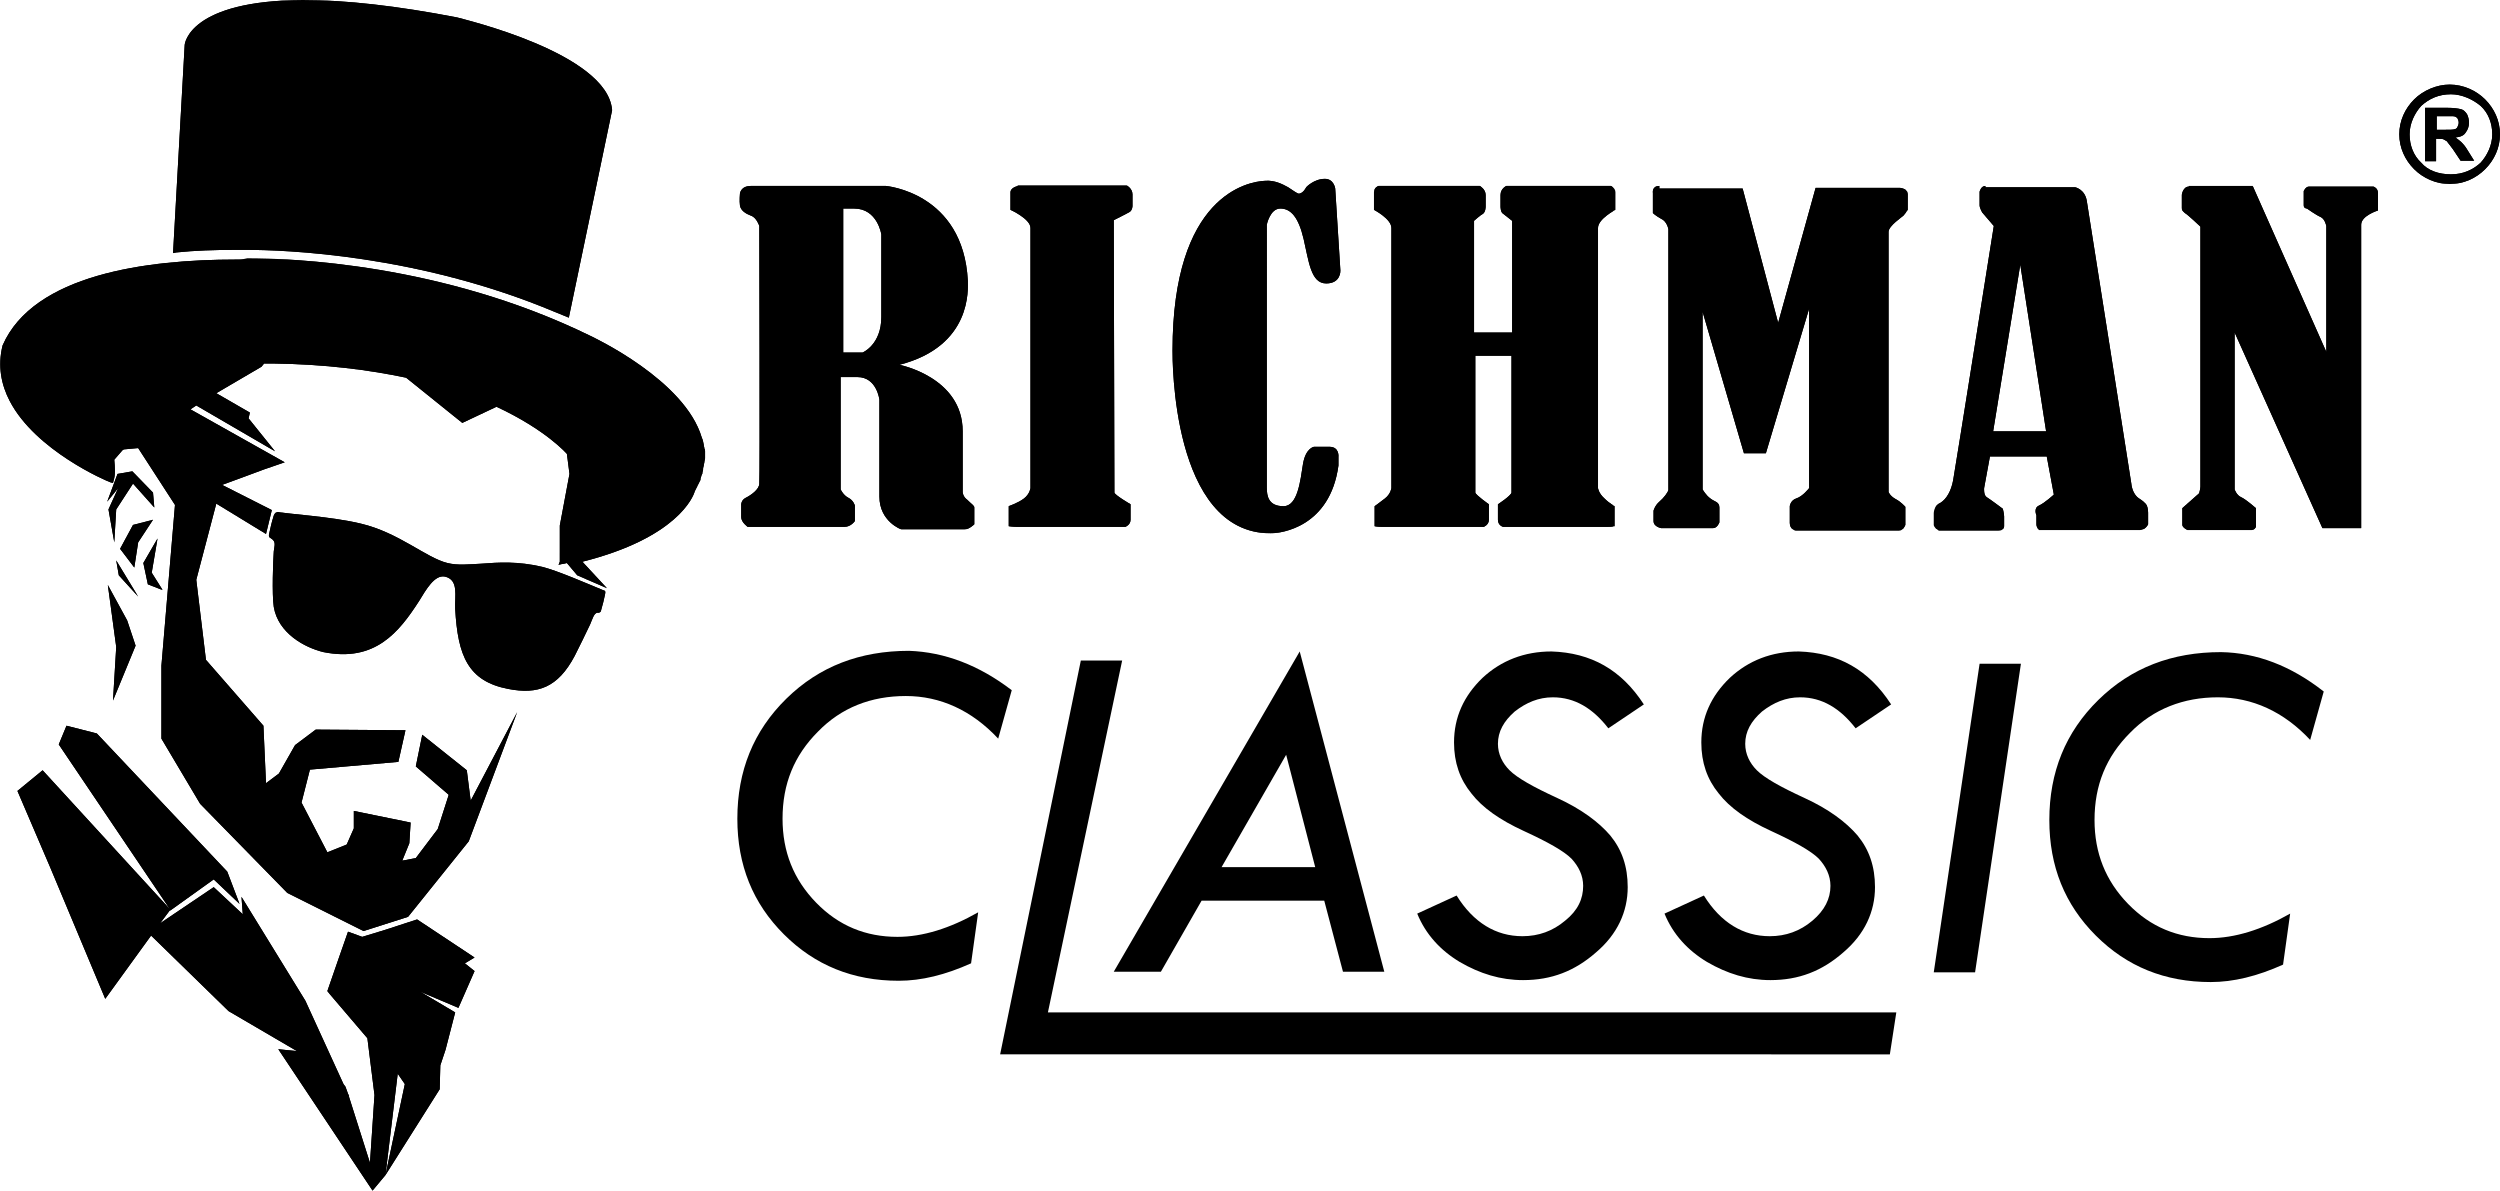 <?xml version="1.0" encoding="utf-8"?>
<!-- Generator: Adobe Illustrator 23.0.5, SVG Export Plug-In . SVG Version: 6.00 Build 0)  -->
<svg version="1.1" id="Layer_1" xmlns="http://www.w3.org/2000/svg" xmlns:xlink="http://www.w3.org/1999/xlink" x="0px" y="0px"
	 width="387.2px" height="184.4px" viewBox="0 0 387.2 184.4" style="enable-background:new 0 0 387.2 184.4;" xml:space="preserve"
	>
<style type="text/css">
	.st0{clip-path:url(#SVGID_3_);}
	.st1{clip-path:url(#SVGID_5_);}
	.st2{clip-path:url(#SVGID_7_);}
	.st3{clip-path:url(#SVGID_9_);}
	.st4{clip-path:url(#SVGID_11_);}
	.st5{clip-path:url(#SVGID_13_);}
	.st6{clip-path:url(#SVGID_15_);}
	.st7{clip-path:url(#SVGID_17_);}
	.st8{clip-path:url(#SVGID_19_);}
	.st9{clip-path:url(#SVGID_21_);}
	.st10{clip-path:url(#SVGID_23_);}
	.st11{clip-path:url(#SVGID_25_);}
	.st12{clip-path:url(#SVGID_27_);}
	.st13{clip-path:url(#SVGID_29_);}
	.st14{clip-path:url(#SVGID_31_);}
	.st15{clip-path:url(#SVGID_33_);}
	.st16{clip-path:url(#SVGID_35_);}
	.st17{clip-path:url(#SVGID_37_);}
</style>
<g>
	<g>
		<g>
			<g>
				<path id="SVGID_1_" d="M28.6,7l-1.8,32.2l0.5-0.1c2.9-0.3,5.9-0.4,9.1-0.4h0.5c0,0,0.5,0,1.3,0c5.8,0,26.5,0.7,47.7,9.6l2.2,0.9
					l6.7-32.1v-0.1C94,8.2,71.8,3,70.8,2.7C61.5,0.9,53.5,0,46.9,0C29.4,0.1,28.6,6.7,28.6,7"/>
			</g>
			<g>
				<g>
					<defs>
						<path id="SVGID_2_" d="M28.6,7l-1.8,32.2l0.5-0.1c2.9-0.3,5.9-0.4,9.1-0.4h0.5c0,0,0.5,0,1.3,0c5.8,0,26.5,0.7,47.7,9.6
							l2.2,0.9l6.7-32.1v-0.1C94,8.2,71.8,3,70.8,2.7C61.5,0.9,53.5,0,46.9,0C29.4,0.1,28.6,6.7,28.6,7"/>
					</defs>
					<clipPath id="SVGID_3_">
						<use xlink:href="#SVGID_2_"  style="overflow:visible;"/>
					</clipPath>
					<rect x="26.8" y="0.1" class="st0" width="68.1" height="49.3"/>
				</g>
			</g>
		</g>
		<g>
			<g>
				<path id="SVGID_00000075874219226930941110000008328339621878040216_" d="M42.3,80.2c-0.2,0.6-0.4,1.5-0.6,2.4
					c-0.1,0.4-0.1,0.6,0.3,0.8c0.8,0.5,0.5,1.1,0.4,2c-0.1,1.5-0.3,6.5,0,8.6c0.7,4.1,4.8,6.3,7.7,7c8,1.6,11.7-3.1,14.8-7.9
					c1.1-1.8,2.4-4.1,4-3.8c2.2,0.5,1.5,3,1.6,5c0.4,7.3,2,11.2,8.2,12.4c4.6,0.9,7.7-0.2,10.3-5.1c0.8-1.6,1.6-3.2,2.4-4.9
					c0.4-0.9,0.6-1.9,1.3-1.8c0.1,0,0.4-0.1,0.4-0.4c0.3-1,0.4-1.5,0.6-2.4c0.1-0.5,0.1-0.6-0.3-0.7c-2.2-0.9-7-3-9.4-3.6
					c-3.8-0.9-6.8-0.7-9.4-0.5c-2,0.1-3.7,0.3-5.3-0.1c-3.3-0.8-7.5-4.7-13.4-6.1c-4.5-1.1-11.5-1.5-12.7-1.8c-0.1,0-0.2,0-0.3,0
					C42.6,79.4,42.4,79.7,42.3,80.2"/>
			</g>
			<g>
				<g>
					<defs>
						<path id="SVGID_4_" d="M42.3,80.2c-0.2,0.6-0.4,1.5-0.6,2.4c-0.1,0.4-0.1,0.6,0.3,0.8c0.8,0.5,0.5,1.1,0.4,2
							c-0.1,1.5-0.3,6.5,0,8.6c0.7,4.1,4.8,6.3,7.7,7c8,1.6,11.7-3.1,14.8-7.9c1.1-1.8,2.4-4.1,4-3.8c2.2,0.5,1.5,3,1.6,5
							c0.4,7.3,2,11.2,8.2,12.4c4.6,0.9,7.7-0.2,10.3-5.1c0.8-1.6,1.6-3.2,2.4-4.9c0.4-0.9,0.6-1.9,1.3-1.8c0.1,0,0.4-0.1,0.4-0.4
							c0.3-1,0.4-1.5,0.6-2.4c0.1-0.5,0.1-0.6-0.3-0.7c-2.2-0.9-7-3-9.4-3.6c-3.8-0.9-6.8-0.7-9.4-0.5c-2,0.1-3.7,0.3-5.3-0.1
							c-3.3-0.8-7.5-4.7-13.4-6.1c-4.5-1.1-11.5-1.5-12.7-1.8c-0.1,0-0.2,0-0.3,0C42.6,79.4,42.4,79.7,42.3,80.2"/>
					</defs>
					<clipPath id="SVGID_5_">
						<use xlink:href="#SVGID_4_"  style="overflow:visible;"/>
					</clipPath>
					<rect x="41.6" y="79.4" class="st1" width="52.3" height="28.3"/>
				</g>
			</g>
		</g>
		<g>
			<g>
				<polygon id="SVGID_00000129186925409970494840000001563382952524741517_" points="18,100.2 17.5,108.5 21,100 19.7,96.1 
					16.7,90.6 				"/>
			</g>
			<g>
				<g>
					<defs>
						<polygon id="SVGID_6_" points="18,100.2 17.5,108.5 21,100 19.7,96.1 16.7,90.6 						"/>
					</defs>
					<clipPath id="SVGID_7_">
						<use xlink:href="#SVGID_6_"  style="overflow:visible;"/>
					</clipPath>
					<rect x="16.7" y="90.6" class="st2" width="4.3" height="17.9"/>
				</g>
			</g>
		</g>
		<g>
			<g>
				<polygon id="SVGID_00000167392870758226117840000005832814460748210339_" points="18.2,73.4 16.6,77.7 18.3,75.6 16.8,78.9 
					17.7,84 18,78.9 20.6,74.9 23.9,78.6 23.7,76.3 20.5,73 				"/>
			</g>
			<g>
				<g>
					<defs>
						<polygon id="SVGID_8_" points="18.2,73.4 16.6,77.7 18.3,75.6 16.8,78.9 17.7,84 18,78.9 20.6,74.9 23.9,78.6 23.7,76.3 
							20.5,73 						"/>
					</defs>
					<clipPath id="SVGID_9_">
						<use xlink:href="#SVGID_8_"  style="overflow:visible;"/>
					</clipPath>
					<rect x="16.6" y="73" class="st3" width="7.3" height="11"/>
				</g>
			</g>
		</g>
		<g>
			<g>
				<polygon id="SVGID_00000108995009609253577440000001436607746201011851_" points="22.2,87.2 22.9,90.5 25.2,91.4 23.5,88.7 
					24.4,83.4 				"/>
			</g>
			<g>
				<g>
					<defs>
						<polygon id="SVGID_10_" points="22.2,87.2 22.9,90.5 25.2,91.4 23.5,88.7 24.4,83.4 						"/>
					</defs>
					<clipPath id="SVGID_11_">
						<use xlink:href="#SVGID_10_"  style="overflow:visible;"/>
					</clipPath>
					<rect x="22.2" y="83.4" class="st4" width="3" height="7.9"/>
				</g>
			</g>
		</g>
		<g>
			<g>
				<polygon id="SVGID_00000034802142746152585170000009800837879189668497_" points="18.4,89.1 21.4,92.4 18,86.8 				"/>
			</g>
			<g>
				<g>
					<defs>
						<polygon id="SVGID_12_" points="18.4,89.1 21.4,92.4 18,86.8 						"/>
					</defs>
					<clipPath id="SVGID_13_">
						<use xlink:href="#SVGID_12_"  style="overflow:visible;"/>
					</clipPath>
					<rect x="18" y="86.8" class="st5" width="3.4" height="5.6"/>
				</g>
			</g>
		</g>
		<g>
			<g>
				<polygon id="SVGID_00000180336351426390931140000013354737118888533161_" points="20.6,81.3 18.6,85 20.8,87.9 21.4,84 
					23.7,80.5 				"/>
			</g>
			<g>
				<g>
					<defs>
						<polygon id="SVGID_14_" points="20.6,81.3 18.6,85 20.8,87.9 21.4,84 23.7,80.5 						"/>
					</defs>
					<clipPath id="SVGID_15_">
						<use xlink:href="#SVGID_14_"  style="overflow:visible;"/>
					</clipPath>
					<rect x="18.6" y="80.5" class="st6" width="5.1" height="7.4"/>
				</g>
			</g>
		</g>
		<g>
			<g>
				<polygon id="SVGID_00000106866638883018925210000017311681405032267672_" points="9.1,115.3 26.3,140.8 6.6,119.3 2.7,122.5 
					7.8,134.4 16.3,154.7 23.4,144.9 35.4,156.6 46,162.8 43.1,162.5 57.7,184.4 59.7,182 61.6,166.3 62.7,167.9 59.7,182 
					68.1,168.7 68.2,165 69,162.6 70.5,156.8 65.1,153.6 71,156.1 73.5,150.4 72,149.2 73.5,148.3 64.6,142.4 59.7,144 56.1,145.1 
					53.9,144.3 52.5,148.3 52.5,148.3 50.7,153.5 51.1,154 56.9,160.8 58,169.6 57.3,180.1 54,169.7 54.1,169.8 53.9,169.4 
					53.5,168.3 53.2,167.9 47.3,155 37.4,138.9 37.6,141.6 33.1,137.4 24.8,143 26.3,141 26.4,141 33.1,136.2 37.1,140 35.2,135 
					15,113.6 10.3,112.4 				"/>
			</g>
			<g>
				<g>
					<defs>
						<polygon id="SVGID_16_" points="9.1,115.3 26.3,140.8 6.6,119.3 2.7,122.5 7.8,134.4 16.3,154.7 23.4,144.9 35.4,156.6 
							46,162.8 43.1,162.5 57.7,184.4 59.7,182 61.6,166.3 62.7,167.9 59.7,182 68.1,168.7 68.2,165 69,162.6 70.5,156.8 
							65.1,153.6 71,156.1 73.5,150.4 72,149.2 73.5,148.3 64.6,142.4 59.7,144 56.1,145.1 53.9,144.3 52.5,148.3 52.5,148.3 
							50.7,153.5 51.1,154 56.9,160.8 58,169.6 57.3,180.1 54,169.7 54.1,169.8 53.9,169.4 53.5,168.3 53.2,167.9 47.3,155 
							37.4,138.9 37.6,141.6 33.1,137.4 24.8,143 26.3,141 26.4,141 33.1,136.2 37.1,140 35.2,135 15,113.6 10.3,112.4 						"/>
					</defs>
					<clipPath id="SVGID_17_">
						<use xlink:href="#SVGID_16_"  style="overflow:visible;"/>
					</clipPath>
					<rect x="2.7" y="112.4" class="st7" width="70.8" height="72"/>
				</g>
			</g>
		</g>
		<g>
			<g>
				<path id="SVGID_00000075159845093964625190000017583563343914761092_" d="M87.8,84.2l0.9-2.7C88.3,82.5,88,83.4,87.8,84.2
					L87.8,84.2z M37,40.2h-0.5c-13.8,0-31.3,2.3-36.1,13.3c-0.8,3.2-0.2,6.1,1.1,8.6c4,7.7,15,12.4,15.6,12.6l0.4,0.1l0.1-0.4
					c0.3-0.9,0.2-2,0.1-3.2l1.3-1.5l0.2-0.1l2.2-0.2l5.7,8.8l-2.1,24.9v11.3l6,10.1l13.5,13.8l11.8,5.9l6.9-2.2l9.4-11.7l7.5-20
					l-7.2,13.7l-0.6-4.7l-6.9-5.5l-1,4.9l5.1,4.4l-1.7,5.3l-3.4,4.5l-2.1,0.4l1.1-2.7l0.2-3.2l-8.8-1.8v2.7l-1.1,2.5l-3,1.2l-4-7.7
					l1.3-5.1l13.7-1.2l1.1-4.9L48.9,113l-3.2,2.4l-2.5,4.4l-2,1.5l-0.4-8.9l-8.9-10.2l-1.5-12.4l3.1-11.8l7.7,4.7l0.9-3.7l-7.7-3.9
					l3-1.1l3.5-1.3l3.2-1.1l-14.6-8.2l0.9-0.6l12.2,7.1l-4.1-5.1l0.2-0.9l-5.2-3l7-4.1l0.4-0.5c0.6,0,1.1,0,1.3,0l0,0
					c8.2,0.1,15,1,20.7,2.2l8.7,7l5.3-2.5c7.7,3.6,10.8,7.2,10.9,7.3l0,0l0.4,3.1l-1.5,8v4V86l0,0v1l-0.2,0.5l0.2-0.1v0.1l0.1-0.1
					l0.6-0.1c0.1,0,0.3-0.1,0.4-0.1l1.6,1.9l4.6,2L90.2,87c14.7-3.7,17.2-10.1,17.4-10.9c0.1-0.2,0.2-0.4,0.3-0.6
					c0.1-0.1,0.1-0.3,0.2-0.4c0.1-0.2,0.2-0.4,0.3-0.6c0.1-0.1,0.1-0.3,0.1-0.4c0.1-0.2,0.1-0.4,0.2-0.6c0.1-0.1,0.1-0.3,0.1-0.4
					c0.1-0.2,0.1-0.4,0.1-0.6c0-0.1,0.1-0.3,0.1-0.4c0-0.2,0.1-0.4,0.1-0.6c0-0.1,0.1-0.4,0.1-0.5c0-0.1,0-0.4,0-0.5
					c0-0.2,0-0.4,0-0.6c0-0.1,0-0.3-0.1-0.4c0-0.2-0.1-0.4-0.1-0.6c-0.1-0.4-0.1-0.7-0.3-1.1c-2.6-8.9-16.7-15.5-17.3-15.8
					C68.5,40.8,45,40,38.3,40C37.5,40.2,37,40.2,37,40.2"/>
			</g>
			<g>
				<g>
					<defs>
						<path id="SVGID_18_" d="M87.8,84.2l0.9-2.7C88.3,82.5,88,83.4,87.8,84.2L87.8,84.2z M37,40.2h-0.5c-13.8,0-31.3,2.3-36.1,13.3
							c-0.8,3.2-0.2,6.1,1.1,8.6c4,7.7,15,12.4,15.6,12.6l0.4,0.1l0.1-0.4c0.3-0.9,0.2-2,0.1-3.2l1.3-1.5l0.2-0.1l2.2-0.2l5.7,8.8
							l-2.1,24.9v11.3l6,10.1l13.5,13.8l11.8,5.9l6.9-2.2l9.4-11.7l7.5-20l-7.2,13.7l-0.6-4.7l-6.9-5.5l-1,4.9l5.1,4.4l-1.7,5.3
							l-3.4,4.5l-2.1,0.4l1.1-2.7l0.2-3.2l-8.8-1.8v2.7l-1.1,2.5l-3,1.2l-4-7.7l1.3-5.1l13.7-1.2l1.1-4.9L48.9,113l-3.2,2.4
							l-2.5,4.4l-2,1.5l-0.4-8.9l-8.9-10.2l-1.5-12.4l3.1-11.8l7.7,4.7l0.9-3.7l-7.7-3.9l3-1.1l3.5-1.3l3.2-1.1l-14.6-8.2l0.9-0.6
							l12.2,7.1l-4.1-5.1l0.2-0.9l-5.2-3l7-4.1l0.4-0.5c0.6,0,1.1,0,1.3,0l0,0c8.2,0.1,15,1,20.7,2.2l8.7,7l5.3-2.5
							c7.7,3.6,10.8,7.2,10.9,7.3l0,0l0.4,3.1l-1.5,8v4V86l0,0v1l-0.2,0.5l0.2-0.1v0.1l0.1-0.1l0.6-0.1c0.1,0,0.3-0.1,0.4-0.1
							l1.6,1.9l4.6,2L90.2,87c14.7-3.7,17.2-10.1,17.4-10.9c0.1-0.2,0.2-0.4,0.3-0.6c0.1-0.1,0.1-0.3,0.2-0.4
							c0.1-0.2,0.2-0.4,0.3-0.6c0.1-0.1,0.1-0.3,0.1-0.4c0.1-0.2,0.1-0.4,0.2-0.6c0.1-0.1,0.1-0.3,0.1-0.4c0.1-0.2,0.1-0.4,0.1-0.6
							c0-0.1,0.1-0.3,0.1-0.4c0-0.2,0.1-0.4,0.1-0.6c0-0.1,0.1-0.4,0.1-0.5c0-0.1,0-0.4,0-0.5c0-0.2,0-0.4,0-0.6
							c0-0.1,0-0.3-0.1-0.4c0-0.2-0.1-0.4-0.1-0.6c-0.1-0.4-0.1-0.7-0.3-1.1c-2.6-8.9-16.7-15.5-17.3-15.8C68.5,40.8,45,40,38.3,40
							C37.5,40.2,37,40.2,37,40.2"/>
					</defs>
					<clipPath id="SVGID_19_">
						<use xlink:href="#SVGID_18_"  style="overflow:visible;"/>
					</clipPath>
					<rect x="-0.4" y="40.2" class="st8" width="109.7" height="104"/>
				</g>
			</g>
		</g>
	</g>
	<g>
		<g>
			<g>
				<g>
					<path id="SVGID_00000178914354727015082550000008707490934975034245_" d="M339,28.9c-0.9,0-1.1,1.3-1.1,1.3v2
						c0,0.4,0.2,0.5,0.5,0.8c0.4,0.2,2.4,2.1,2.4,2.1v40.3c0,0.3-0.2,1-0.2,1l-2.6,2.3v2.6c0,0.4,0.8,0.8,0.8,0.8h9.9
						c0.5,0,0.7-0.5,0.7-0.5v-2.9c0,0-1.6-1.4-2.3-1.7c-0.7-0.3-1-1.2-1-1.2V51.5l13.6,30.3h6v-47c0-1.4,2.6-2.2,2.6-2.2v-0.4v-2.3
						c0-0.8-0.7-1-0.7-1h-10c-0.5,0-0.8,0.7-0.8,0.7v2.2c0,0.5,0.5,0.5,0.5,0.5s1.4,1,2.1,1.3c0.7,0.3,0.9,1.4,0.9,1.4v19.5
						l-11.4-25.7H339z"/>
				</g>
				<g>
					<g>
						<defs>
							<path id="SVGID_20_" d="M339,28.9c-0.9,0-1.1,1.3-1.1,1.3v2c0,0.4,0.2,0.5,0.5,0.8c0.4,0.2,2.4,2.1,2.4,2.1v40.3
								c0,0.3-0.2,1-0.2,1l-2.6,2.3v2.6c0,0.4,0.8,0.8,0.8,0.8h9.9c0.5,0,0.7-0.5,0.7-0.5v-2.9c0,0-1.6-1.4-2.3-1.7
								c-0.7-0.3-1-1.2-1-1.2V51.5l13.6,30.3h6v-47c0-1.4,2.6-2.2,2.6-2.2v-0.4v-2.3c0-0.8-0.7-1-0.7-1h-10c-0.5,0-0.8,0.7-0.8,0.7
								v2.2c0,0.5,0.5,0.5,0.5,0.5s1.4,1,2.1,1.3c0.7,0.3,0.9,1.4,0.9,1.4v19.5l-11.4-25.7H339z"/>
						</defs>
						<clipPath id="SVGID_21_">
							<use xlink:href="#SVGID_20_"  style="overflow:visible;"/>
						</clipPath>
						<rect x="338" y="28.9" class="st9" width="30.5" height="53.1"/>
					</g>
				</g>
			</g>
			<g>
				<g>
					<path id="SVGID_00000159427781640303617420000004623428380635038346_" d="M312.9,41l4,25.8h-8.2L312.9,41z M307.5,28.8
						c-0.7,0-0.9,0.9-0.9,0.9v2.1c0,0.4,0.4,1.1,0.4,1.1l1.8,2.1c0,0-6,37.8-6.3,39.4c-0.3,1.6-1,2.9-2,3.5c-1,0.4-1,1.6-1,1.6v1.8
						c0,0.4,0.8,0.9,0.8,0.9h9.2c0.9,0,0.9-0.7,0.9-0.7V80c0-0.4-0.2-1.2-0.2-1.2s-2-1.5-2.5-1.8c-0.5-0.3-0.4-1.4-0.4-1.4l0.9-4.9
						h8.8l1.1,5.9c0,0-1.4,1.3-2.3,1.7c-0.9,0.4-0.4,1.5-0.4,1.5v1.4c0,0.5,0.4,0.9,0.4,0.9h15.6c0.9,0,1.3-0.9,1.3-0.9v-1.8
						c0-0.7-0.2-1.1-0.2-1.1s-0.1-0.4-1.2-1.1c-1.1-0.7-1.2-2.3-1.2-2.3s-6.6-42-6.9-43.8c-0.3-1.8-1.8-2.1-1.8-2.1h-13.9V28.8z"/>
				</g>
				<g>
					<g>
						<defs>
							<path id="SVGID_22_" d="M312.9,41l4,25.8h-8.2L312.9,41z M307.5,28.8c-0.7,0-0.9,0.9-0.9,0.9v2.1c0,0.4,0.4,1.1,0.4,1.1
								l1.8,2.1c0,0-6,37.8-6.3,39.4c-0.3,1.6-1,2.9-2,3.5c-1,0.4-1,1.6-1,1.6v1.8c0,0.4,0.8,0.9,0.8,0.9h9.2c0.9,0,0.9-0.7,0.9-0.7
								V80c0-0.4-0.2-1.2-0.2-1.2s-2-1.5-2.5-1.8c-0.5-0.3-0.4-1.4-0.4-1.4l0.9-4.9h8.8l1.1,5.9c0,0-1.4,1.3-2.3,1.7
								c-0.9,0.4-0.4,1.5-0.4,1.5v1.4c0,0.5,0.4,0.9,0.4,0.9h15.6c0.9,0,1.3-0.9,1.3-0.9v-1.8c0-0.7-0.2-1.1-0.2-1.1
								s-0.1-0.4-1.2-1.1c-1.1-0.7-1.2-2.3-1.2-2.3s-6.6-42-6.9-43.8c-0.3-1.8-1.8-2.1-1.8-2.1h-13.9V28.8z"/>
						</defs>
						<clipPath id="SVGID_23_">
							<use xlink:href="#SVGID_22_"  style="overflow:visible;"/>
						</clipPath>
						<rect x="299.8" y="28.8" class="st10" width="33" height="53.1"/>
					</g>
				</g>
			</g>
			<g>
				<g>
					<path id="SVGID_00000158743147349746902720000001650461316692785578_" d="M257,28.8c-1.2,0-1,1.1-1,1.1V33c0,0,0.4,0.4,1.3,0.9
						c0.9,0.4,1.1,1.6,1.1,1.6v40.4c-0.1,0.4-0.7,1.2-1.4,1.8s-0.9,1.4-0.9,1.4v1.6c0,0.9,1.2,1.1,1.2,1.1h8c0.7,0,1-0.9,1-0.9v-2.3
						c0-0.9-0.8-0.9-1.4-1.4c-0.7-0.5-1.2-1.4-1.2-1.4V48.3l6.4,21.9h3.4l6.7-22.4v27.8c0,0-1,1.3-2,1.6c-0.9,0.3-1,1.2-1,1.2V81
						c0,1,0.9,1.2,0.9,1.2h16c0.7,0,1-0.9,1-0.9v-2.8c0,0-0.7-0.8-1.5-1.2c-0.9-0.5-1.1-1.1-1.1-1.1V35.9c0-0.9,2.1-2.3,2.3-2.5
						c0.2-0.2,0.7-0.9,0.7-0.9v-2.4c0-0.9-1.2-1-1.2-1h-13.1L275.4,50l-5.5-20.8H257L257,28.8L257,28.8z"/>
				</g>
				<g>
					<g>
						<defs>
							<path id="SVGID_24_" d="M257,28.8c-1.2,0-1,1.1-1,1.1V33c0,0,0.4,0.4,1.3,0.9c0.9,0.4,1.1,1.6,1.1,1.6v40.4
								c-0.1,0.4-0.7,1.2-1.4,1.8s-0.9,1.4-0.9,1.4v1.6c0,0.9,1.2,1.1,1.2,1.1h8c0.7,0,1-0.9,1-0.9v-2.3c0-0.9-0.8-0.9-1.4-1.4
								c-0.7-0.5-1.2-1.4-1.2-1.4V48.3l6.4,21.9h3.4l6.7-22.4v27.8c0,0-1,1.3-2,1.6c-0.9,0.3-1,1.2-1,1.2V81c0,1,0.9,1.2,0.9,1.2h16
								c0.7,0,1-0.9,1-0.9v-2.8c0,0-0.7-0.8-1.5-1.2c-0.9-0.5-1.1-1.1-1.1-1.1V35.9c0-0.9,2.1-2.3,2.3-2.5c0.2-0.2,0.7-0.9,0.7-0.9
								v-2.4c0-0.9-1.2-1-1.2-1h-13.1L275.4,50l-5.5-20.8H257L257,28.8L257,28.8z"/>
						</defs>
						<clipPath id="SVGID_25_">
							<use xlink:href="#SVGID_24_"  style="overflow:visible;"/>
						</clipPath>
						<rect x="255.8" y="28.8" class="st11" width="39.4" height="53.1"/>
					</g>
				</g>
			</g>
			<g>
				<g>
					<path id="SVGID_00000090991145651932876300000013833385502594709902_" d="M233.3,28.8c0,0-0.9,0.4-0.9,1.4V32
						c0,0,0,0.9,0.4,1.1c0.4,0.3,1.4,1.1,1.4,1.1v17.3h-5.9V34.2c0,0,1-0.9,1.4-1.1c0.4-0.3,0.4-1.1,0.4-1.1v-1.8
						c0-0.9-0.9-1.4-0.9-1.4h-15.7c0,0-0.7,0.2-0.7,1v2.7c0,0,2.7,1.4,2.7,2.8v40.3c0,0-0.1,0.9-1,1.6s-1.6,1.2-1.6,1.2v3.1
						c0,0,0.4,0.1,1.1,0.1h15.8c0,0,0.8-0.3,0.8-1.1v-2.4c0,0-2-1.4-2.1-1.8V55.1h5.6v21.2c-0.1,0.5-2.1,1.8-2.1,1.8v2.4
						c0,0.9,0.8,1.1,0.8,1.1H249c0.7,0,1.1-0.1,1.1-0.1v-3.1c0,0-0.8-0.4-1.6-1.2c-0.9-0.8-1-1.6-1-1.6V35.3c0-1.4,2.7-2.8,2.7-2.8
						v-2.7c0-0.7-0.7-1-0.7-1H233.3z"/>
				</g>
				<g>
					<g>
						<defs>
							<path id="SVGID_26_" d="M233.3,28.8c0,0-0.9,0.4-0.9,1.4V32c0,0,0,0.9,0.4,1.1c0.4,0.3,1.4,1.1,1.4,1.1v17.3h-5.9V34.2
								c0,0,1-0.9,1.4-1.1c0.4-0.3,0.4-1.1,0.4-1.1v-1.8c0-0.9-0.9-1.4-0.9-1.4h-15.7c0,0-0.7,0.2-0.7,1v2.7c0,0,2.7,1.4,2.7,2.8
								v40.3c0,0-0.1,0.9-1,1.6s-1.6,1.2-1.6,1.2v3.1c0,0,0.4,0.1,1.1,0.1h15.8c0,0,0.8-0.3,0.8-1.1v-2.4c0,0-2-1.4-2.1-1.8V55.1
								h5.6v21.2c-0.1,0.5-2.1,1.8-2.1,1.8v2.4c0,0.9,0.8,1.1,0.8,1.1H249c0.7,0,1.1-0.1,1.1-0.1v-3.1c0,0-0.8-0.4-1.6-1.2
								c-0.9-0.8-1-1.6-1-1.6V35.3c0-1.4,2.7-2.8,2.7-2.8v-2.7c0-0.7-0.7-1-0.7-1H233.3z"/>
						</defs>
						<clipPath id="SVGID_27_">
							<use xlink:href="#SVGID_26_"  style="overflow:visible;"/>
						</clipPath>
						<rect x="212.9" y="28.8" class="st12" width="36.9" height="53"/>
					</g>
				</g>
			</g>
			<g>
				<g>
					<path id="SVGID_00000079487599827084919650000006966365781639977657_" d="M157.7,28.8c0,0-1.2,0.2-1.2,1v2.7
						c0,0,3.1,1.4,3.1,2.8v40.3c0,0-0.1,0.9-1,1.6s-2.4,1.2-2.4,1.2v3.1c0,0,0.7,0.1,1.3,0.1h16.8c0,0,0.8-0.3,0.8-1.1v-2.4
						c0,0-2.4-1.4-2.5-1.8l-0.1-42.2c0,0,2.2-1.1,2.5-1.3c0.4-0.3,0.4-0.9,0.4-0.9v-1.8c0-0.9-0.9-1.4-0.9-1.4h-16.9V28.8z"/>
				</g>
				<g>
					<g>
						<defs>
							<path id="SVGID_28_" d="M157.7,28.8c0,0-1.2,0.2-1.2,1v2.7c0,0,3.1,1.4,3.1,2.8v40.3c0,0-0.1,0.9-1,1.6s-2.4,1.2-2.4,1.2v3.1
								c0,0,0.7,0.1,1.3,0.1h16.8c0,0,0.8-0.3,0.8-1.1v-2.4c0,0-2.4-1.4-2.5-1.8l-0.1-42.2c0,0,2.2-1.1,2.5-1.3
								c0.4-0.3,0.4-0.9,0.4-0.9v-1.8c0-0.9-0.9-1.4-0.9-1.4h-16.9V28.8z"/>
						</defs>
						<clipPath id="SVGID_29_">
							<use xlink:href="#SVGID_28_"  style="overflow:visible;"/>
						</clipPath>
						<rect x="156.3" y="28.8" class="st13" width="19.2" height="53"/>
					</g>
				</g>
			</g>
			<g>
				<g>
					<path id="SVGID_00000124132600690227443880000008259859488789680015_" d="M202.3,29c0,0-0.4,0.9-1.1,1c-0.3,0-0.9-0.5-1.7-1
						c-0.9-0.5-2.1-1.1-3.5-1c-2.8,0.1-14.4,2.3-14.4,26.3c0,1.1-0.2,28.3,15.2,28.3c1.7,0,9.2-1,10.5-10.5v-1.3
						c0,0,0.2-1.6-1.4-1.6h-2.4c0,0-1.3,0.2-1.7,2.7c-0.4,2.5-0.8,6.5-3,6.5c-2.3,0-2.6-1.5-2.6-2.9V34.8c0,0,0.5-2.5,2.1-2.5
						c1.6,0,2.8,1.3,3.6,4.7c0.8,3.4,1.1,6.9,3.5,6.9c2.3,0,2.2-2,2.2-2l-0.8-12.7c0,0-0.2-1.5-1.6-1.5
						C203.5,27.7,202.3,29,202.3,29"/>
				</g>
				<g>
					<g>
						<defs>
							<path id="SVGID_30_" d="M202.3,29c0,0-0.4,0.9-1.1,1c-0.3,0-0.9-0.5-1.7-1c-0.9-0.5-2.1-1.1-3.5-1
								c-2.8,0.1-14.4,2.3-14.4,26.3c0,1.1-0.2,28.3,15.2,28.3c1.7,0,9.2-1,10.5-10.5v-1.3c0,0,0.2-1.6-1.4-1.6h-2.4
								c0,0-1.3,0.2-1.7,2.7c-0.4,2.5-0.8,6.5-3,6.5c-2.3,0-2.6-1.5-2.6-2.9V34.8c0,0,0.5-2.5,2.1-2.5c1.6,0,2.8,1.3,3.6,4.7
								c0.8,3.4,1.1,6.9,3.5,6.9c2.3,0,2.2-2,2.2-2l-0.8-12.7c0,0-0.2-1.5-1.6-1.5C203.5,27.7,202.3,29,202.3,29"/>
						</defs>
						<clipPath id="SVGID_31_">
							<use xlink:href="#SVGID_30_"  style="overflow:visible;"/>
						</clipPath>
						<rect x="181.4" y="27.7" class="st14" width="26.3" height="54.8"/>
					</g>
				</g>
			</g>
			<g>
				<g>
					<path id="SVGID_00000005967944396490244920000010545399652302284464_" d="M130.6,32.3h1.7c3.6,0,4.2,4,4.2,4v12.8
						c0,4.3-2.9,5.5-2.9,5.5h-3V32.3z M116.3,28.8c-1.6,0-1.7,1.2-1.7,1.2s-0.1,1.1,0,1.8c0.1,0.8,0.9,1.3,1.7,1.6
						c0.9,0.3,1.3,1.6,1.3,1.6s0.1,39.1,0,39.9c0,0.9-1.3,1.8-2.1,2.2s-0.7,1.2-0.7,1.2v1.8c0,0.8,1,1.5,1,1.5h15
						c1,0,1.6-0.9,1.6-0.9v-2.4c0,0-0.2-0.8-1-1.2c-0.8-0.4-1.2-1.3-1.2-1.3V58.4h2.6c3,0,3.4,3.5,3.4,3.5v15c0,3.9,3.4,5.1,3.4,5.1
						h9.8c0.7,0,1.5-0.8,1.5-0.8s0-2.3,0-2.6s-0.4-0.5-1.1-1.2c-0.7-0.5-0.7-1.2-0.7-1.2v-9.4c0-8.4-9.8-10.3-9.8-10.3
						c11.3-2.9,10.6-11.8,10.6-13c-0.7-13.7-12.7-14.7-12.7-14.7L116.3,28.8L116.3,28.8z"/>
				</g>
				<g>
					<g>
						<defs>
							<path id="SVGID_32_" d="M130.6,32.3h1.7c3.6,0,4.2,4,4.2,4v12.8c0,4.3-2.9,5.5-2.9,5.5h-3V32.3z M116.3,28.8
								c-1.6,0-1.7,1.2-1.7,1.2s-0.1,1.1,0,1.8c0.1,0.8,0.9,1.3,1.7,1.6c0.9,0.3,1.3,1.6,1.3,1.6s0.1,39.1,0,39.9
								c0,0.9-1.3,1.8-2.1,2.2s-0.7,1.2-0.7,1.2v1.8c0,0.8,1,1.5,1,1.5h15c1,0,1.6-0.9,1.6-0.9v-2.4c0,0-0.2-0.8-1-1.2
								c-0.8-0.4-1.2-1.3-1.2-1.3V58.4h2.6c3,0,3.4,3.5,3.4,3.5v15c0,3.9,3.4,5.1,3.4,5.1h9.8c0.7,0,1.5-0.8,1.5-0.8s0-2.3,0-2.6
								s-0.4-0.5-1.1-1.2c-0.7-0.5-0.7-1.2-0.7-1.2v-9.4c0-8.4-9.8-10.3-9.8-10.3c11.3-2.9,10.6-11.8,10.6-13
								c-0.7-13.7-12.7-14.7-12.7-14.7L116.3,28.8L116.3,28.8z"/>
						</defs>
						<clipPath id="SVGID_33_">
							<use xlink:href="#SVGID_32_"  style="overflow:visible;"/>
						</clipPath>
						<rect x="114.5" y="28.8" class="st15" width="36.5" height="53.1"/>
					</g>
				</g>
			</g>
			<g>
				<g>
					<path id="SVGID_00000130615289437577382530000001385322693552679342_" d="M375,25.2c-1.2-1.1-1.8-2.7-1.8-4.4s0.8-3.3,1.8-4.4
						l0,0c1.2-1.1,2.7-1.8,4.6-1.8c1.7,0,3.4,0.8,4.6,1.8l0,0c1.2,1.1,1.8,2.7,1.8,4.4s-0.8,3.3-1.8,4.4c-1.2,1.1-2.7,1.8-4.6,1.8
						S376,26.4,375,25.2 M373.9,15.4L373.9,15.4c-1.4,1.4-2.3,3.3-2.3,5.4c0,2.1,0.9,4,2.3,5.4c1.4,1.4,3.4,2.3,5.5,2.3
						c2.2,0,4.1-0.9,5.5-2.3c1.4-1.4,2.3-3.3,2.3-5.4c0-2.1-0.9-4-2.3-5.4l0,0l0,0c-1.4-1.4-3.4-2.3-5.5-2.3
						C377.4,13.1,375.3,14,373.9,15.4"/>
				</g>
				<g>
					<g>
						<defs>
							<path id="SVGID_34_" d="M375,25.2c-1.2-1.1-1.8-2.7-1.8-4.4s0.8-3.3,1.8-4.4l0,0c1.2-1.1,2.7-1.8,4.6-1.8
								c1.7,0,3.4,0.8,4.6,1.8l0,0c1.2,1.1,1.8,2.7,1.8,4.4s-0.8,3.3-1.8,4.4c-1.2,1.1-2.7,1.8-4.6,1.8S376,26.4,375,25.2
								 M373.9,15.4L373.9,15.4c-1.4,1.4-2.3,3.3-2.3,5.4c0,2.1,0.9,4,2.3,5.4c1.4,1.4,3.4,2.3,5.5,2.3c2.2,0,4.1-0.9,5.5-2.3
								c1.4-1.4,2.3-3.3,2.3-5.4c0-2.1-0.9-4-2.3-5.4l0,0l0,0c-1.4-1.4-3.4-2.3-5.5-2.3C377.4,13.1,375.3,14,373.9,15.4"/>
						</defs>
						<clipPath id="SVGID_35_">
							<use xlink:href="#SVGID_34_"  style="overflow:visible;"/>
						</clipPath>
						<rect x="371.6" y="13.1" class="st16" width="15.6" height="15.3"/>
					</g>
				</g>
			</g>
			<g>
				<g>
					<path id="SVGID_00000013908293469553104760000006662457144655138188_" d="M377.4,18h1.3c0.7,0,1.1,0,1.2,0
						c0.3,0,0.5,0.1,0.7,0.3c0.1,0.2,0.2,0.4,0.2,0.7s-0.1,0.4-0.2,0.7c-0.1,0.2-0.3,0.3-0.4,0.3c-0.2,0.1-0.8,0.1-1.5,0.1h-1.3
						L377.4,18L377.4,18z M375.6,16.7V25h1.7v-3.5h0.3c0.4,0,0.7,0,0.9,0.1c0.2,0.1,0.3,0.2,0.5,0.3c0.1,0.2,0.4,0.5,0.9,1.2
						l1.2,1.8h2.1l-1-1.6c-0.4-0.7-0.8-1.1-1-1.3s-0.5-0.4-0.9-0.7c0.8-0.1,1.3-0.3,1.6-0.8c0.3-0.4,0.5-0.9,0.5-1.5
						c0-0.4-0.1-0.9-0.3-1.3c-0.2-0.3-0.5-0.7-1-0.8c-0.4-0.1-1.1-0.2-2-0.2L375.6,16.7L375.6,16.7z"/>
				</g>
				<g>
					<g>
						<defs>
							<path id="SVGID_36_" d="M377.4,18h1.3c0.7,0,1.1,0,1.2,0c0.3,0,0.5,0.1,0.7,0.3c0.1,0.2,0.2,0.4,0.2,0.7s-0.1,0.4-0.2,0.7
								c-0.1,0.2-0.3,0.3-0.4,0.3c-0.2,0.1-0.8,0.1-1.5,0.1h-1.3L377.4,18L377.4,18z M375.6,16.7V25h1.7v-3.5h0.3
								c0.4,0,0.7,0,0.9,0.1c0.2,0.1,0.3,0.2,0.5,0.3c0.1,0.2,0.4,0.5,0.9,1.2l1.2,1.8h2.1l-1-1.6c-0.4-0.7-0.8-1.1-1-1.3
								s-0.5-0.4-0.9-0.7c0.8-0.1,1.3-0.3,1.6-0.8c0.3-0.4,0.5-0.9,0.5-1.5c0-0.4-0.1-0.9-0.3-1.3c-0.2-0.3-0.5-0.7-1-0.8
								c-0.4-0.1-1.1-0.2-2-0.2L375.6,16.7L375.6,16.7z"/>
						</defs>
						<clipPath id="SVGID_37_">
							<use xlink:href="#SVGID_36_"  style="overflow:visible;"/>
						</clipPath>
						<rect x="375.6" y="16.7" class="st17" width="7.6" height="8.2"/>
					</g>
				</g>
			</g>
		</g>
		<g>
			<path d="M156.7,106.9l-2.1,7.5c-4.1-4.4-9-6.6-14.3-6.6c-5.4,0-10,1.8-13.6,5.5c-3.7,3.7-5.5,8.1-5.5,13.5c0,5.1,1.7,9.4,5.2,13
				c3.5,3.6,7.7,5.3,12.6,5.3c3.9,0,8.1-1.3,12.5-3.8l-1.1,7.9c-4,1.8-7.7,2.7-11.2,2.7c-7.1,0-13-2.4-17.8-7.2
				c-4.8-4.8-7.2-10.7-7.2-17.9c0-7.4,2.5-13.6,7.6-18.6c5.1-5,11.4-7.4,19-7.4C146.3,101,151.6,103,156.7,106.9z"/>
			<path d="M167.4,102.3h6.4l-11.5,54.5h131.4l-1,6.5H154.9L167.4,102.3z"/>
			<path d="M201.3,100.9l13.1,49.6h-6.4l-2.9-11h-19l-6.3,11h-7.3L201.3,100.9z M199.2,116.9l-10,17.4h14.5L199.2,116.9z"/>
			<path d="M254.6,109.1l-5.5,3.7c-2.4-3.1-5.2-4.8-8.6-4.8c-2.2,0-4.1,0.8-5.9,2.2c-1.7,1.5-2.6,3.1-2.6,5c0,1.6,0.7,3,1.8,4.1
				c1.2,1.2,3.7,2.6,7.4,4.3c3.7,1.7,6.4,3.7,8.2,5.8c1.8,2.2,2.7,4.8,2.7,8c0,3.8-1.6,7.3-4.9,10.1c-3.3,2.9-6.9,4.3-11.3,4.3
				c-3.5,0-6.7-1-9.8-2.8c-3-1.8-5.3-4.3-6.6-7.5l6.1-2.8c2.6,4.2,6.1,6.3,10.2,6.3c2.5,0,4.7-0.8,6.6-2.4c2-1.6,2.8-3.4,2.8-5.4
				c0-1.6-0.7-3-1.8-4.2c-1.2-1.2-3.7-2.6-7.4-4.3c-3.7-1.7-6.4-3.6-8.1-5.8c-1.8-2.2-2.7-4.8-2.7-7.9c0-3.9,1.5-7.2,4.4-10
				c2.9-2.7,6.5-4.1,10.7-4.1C246.4,101.1,251.1,103.7,254.6,109.1z"/>
			<path d="M292.9,109.1l-5.5,3.7c-2.4-3.1-5.2-4.8-8.6-4.8c-2.2,0-4.1,0.8-5.9,2.2c-1.7,1.5-2.6,3.1-2.6,5c0,1.6,0.7,3,1.8,4.1
				c1.2,1.2,3.7,2.6,7.4,4.3s6.4,3.7,8.2,5.8c1.8,2.2,2.7,4.8,2.7,8c0,3.8-1.6,7.3-4.9,10.1c-3.3,2.9-6.9,4.3-11.3,4.3
				c-3.5,0-6.7-1-9.8-2.8c-3-1.8-5.3-4.3-6.6-7.5l6.1-2.8c2.6,4.2,6.1,6.3,10.2,6.3c2.5,0,4.7-0.8,6.6-2.4s2.8-3.4,2.8-5.4
				c0-1.6-0.7-3-1.8-4.2c-1.2-1.2-3.7-2.6-7.4-4.3c-3.7-1.7-6.4-3.6-8.1-5.8c-1.8-2.2-2.7-4.8-2.7-7.9c0-3.9,1.5-7.2,4.4-10
				c2.9-2.7,6.5-4.1,10.7-4.1C284.7,101.1,289.4,103.7,292.9,109.1z"/>
			<path d="M306.6,102.8h6.4l-7.1,47.8h-6.4L306.6,102.8z"/>
			<path d="M359.9,107.1l-2.1,7.5c-4.1-4.4-9-6.6-14.3-6.6c-5.3,0-10,1.8-13.6,5.5c-3.7,3.7-5.5,8.1-5.5,13.5c0,5.1,1.7,9.4,5.2,13
				s7.7,5.3,12.6,5.3c3.9,0,8.1-1.3,12.5-3.8l-1.1,7.9c-4,1.8-7.7,2.7-11.2,2.7c-7.1,0-13-2.4-17.8-7.2c-4.8-4.8-7.2-10.7-7.2-17.9
				c0-7.4,2.5-13.6,7.6-18.6c5.1-5,11.4-7.4,19-7.4C349.5,101.1,354.8,103.1,359.9,107.1z"/>
		</g>
	</g>
</g>
</svg>
